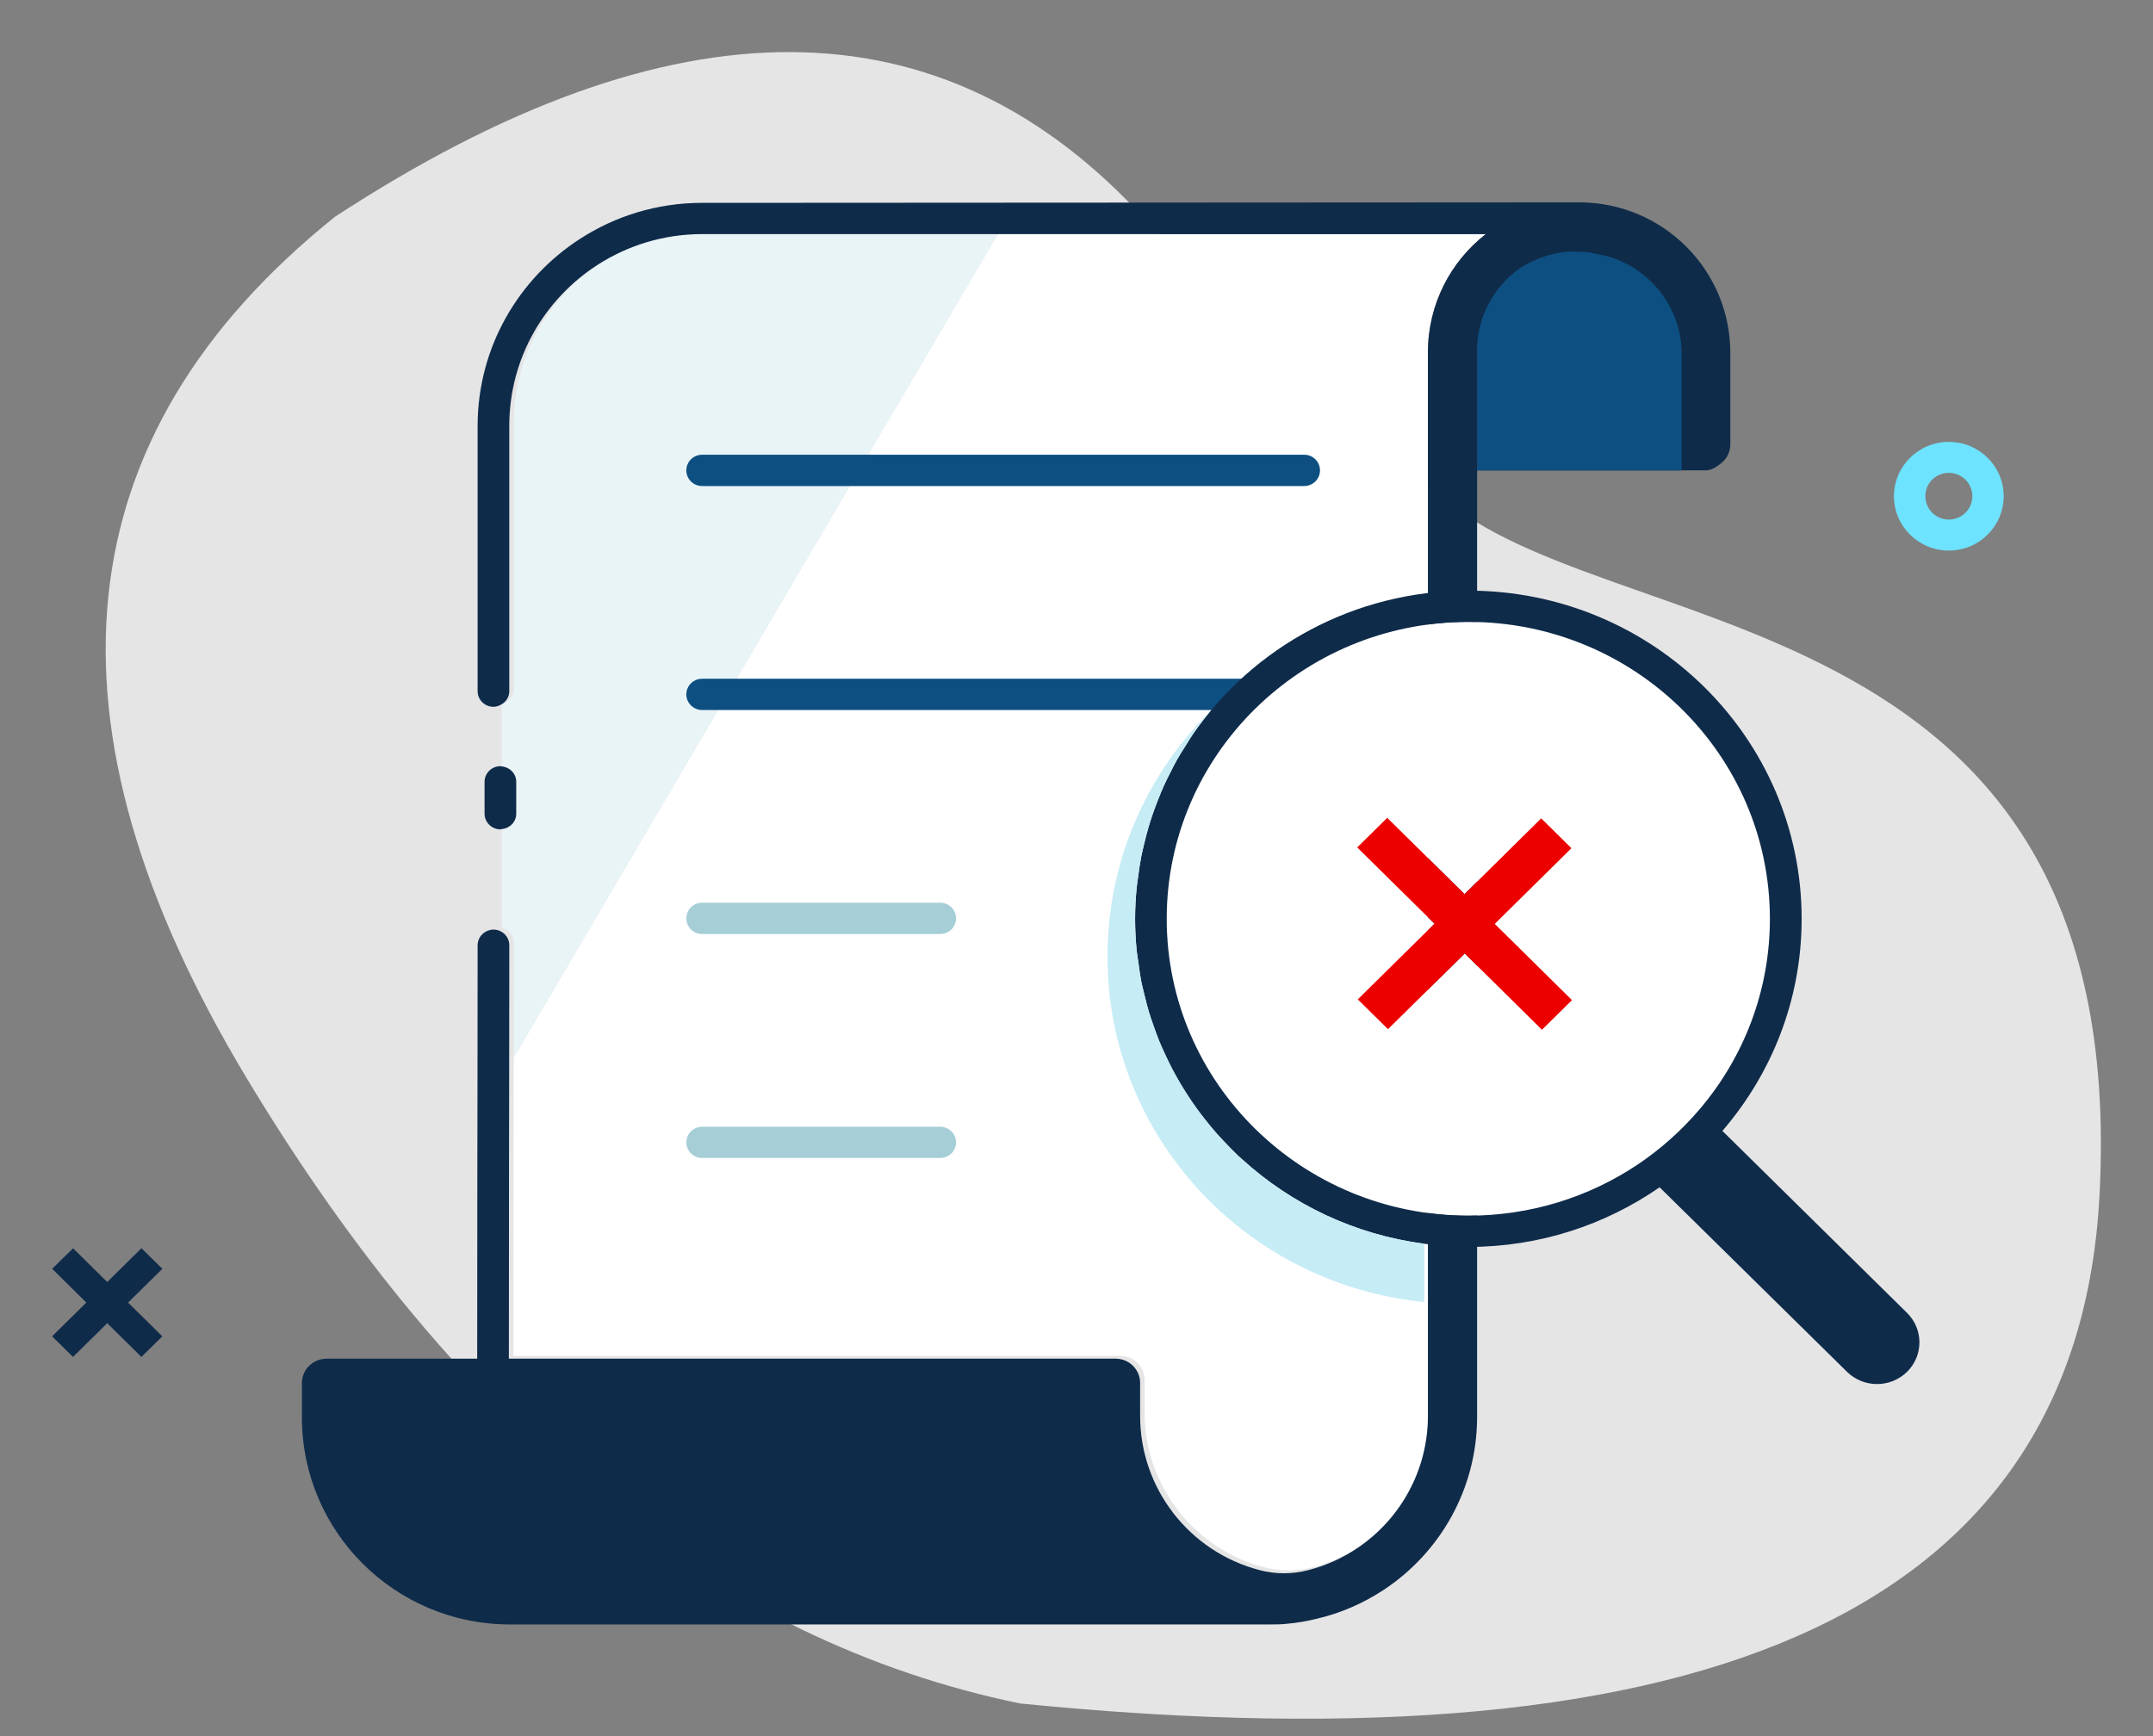 <svg width="31" height="25" viewBox="0 0 31 25" fill="none" xmlns="http://www.w3.org/2000/svg">
<rect x="0" y="0" width="31" height="25" fill="#808080" stroke="none"/>
<path fill-rule="evenodd" clip-rule="evenodd" d="M14.689 24.53C24.741 25.534 29.921 23.095 30.23 17.211C30.694 8.385 22.882 9.339 20.607 7.013C18.331 4.687 20.88 7.992 16.498 3.172C13.577 -0.041 9.685 -0.057 4.821 3.123C0.898 6.274 0.473 10.406 3.548 15.519C6.622 20.632 10.336 23.636 14.689 24.53Z" fill="#E5E5E5"/>
<path fill-rule="evenodd" clip-rule="evenodd" d="M7.396 15.725C7.395 16.132 7.395 16.466 7.395 16.809C7.394 17.738 7.393 18.629 7.392 19.524L16.133 19.524C16.326 19.525 16.483 19.683 16.481 19.875V20.34C16.479 21.387 17.186 22.302 18.202 22.569C18.431 22.628 18.673 22.628 18.903 22.569C19.137 22.509 19.353 22.412 19.549 22.289C20.166 21.872 20.558 21.171 20.56 20.396V7.314V5.071C20.561 4.383 20.885 3.767 21.393 3.371H20.442H14.368L7.397 15.231C7.396 15.363 7.396 15.521 7.396 15.725Z" fill="white"/>
<path fill-rule="evenodd" clip-rule="evenodd" d="M7.398 13.57V13.865C7.398 14.078 7.398 14.351 7.397 14.728V14.817C7.397 14.924 7.397 15.051 7.397 15.231L14.368 3.371H10.104C9.552 3.372 9.04 3.535 8.607 3.812C7.879 4.309 7.4 5.142 7.398 6.088V9.912C7.398 10.007 7.339 10.087 7.255 10.12C7.246 10.127 7.236 10.133 7.226 10.139V11.037C7.342 11.048 7.434 11.141 7.434 11.258V11.718C7.434 11.835 7.342 11.928 7.226 11.938V13.356C7.324 13.382 7.398 13.466 7.398 13.57Z" fill="#E9F4F7"/>
<path fill-rule="evenodd" clip-rule="evenodd" d="M23.166 3.694L22.875 3.633C22.82 3.627 22.764 3.624 22.707 3.624C22.662 3.621 22.618 3.621 22.573 3.624C22.31 3.647 22.071 3.739 21.865 3.874C21.506 4.14 21.274 4.557 21.267 5.025V6.773H24.213V5.09C24.212 4.437 23.773 3.883 23.166 3.694Z" fill="#0D4F80"/>
<path fill-rule="evenodd" clip-rule="evenodd" d="M7.433 11.717V11.258C7.433 11.141 7.342 11.048 7.226 11.037C7.219 11.037 7.213 11.033 7.206 11.033C7.08 11.033 6.977 11.134 6.977 11.258V11.717C6.977 11.842 7.08 11.943 7.206 11.943C7.213 11.943 7.219 11.939 7.226 11.938C7.342 11.928 7.433 11.835 7.433 11.717Z" fill="#0F2B4A"/>
<path fill-rule="evenodd" clip-rule="evenodd" d="M17.88 9.774H10.11C9.984 9.774 9.882 9.875 9.882 9.999C9.882 10.123 9.984 10.224 10.11 10.224H17.88C18.006 10.224 18.108 10.123 18.108 9.999C18.108 9.875 18.006 9.774 17.88 9.774ZM18.778 6.548H10.11C9.984 6.548 9.882 6.649 9.882 6.774C9.882 6.898 9.984 6.999 10.11 6.999H18.778C18.904 6.999 19.006 6.898 19.006 6.774C19.006 6.649 18.904 6.548 18.778 6.548Z" fill="#0D4F80"/>
<path fill-rule="evenodd" clip-rule="evenodd" d="M13.538 12.999H10.11C9.984 12.999 9.882 13.1 9.882 13.225C9.882 13.349 9.984 13.45 10.11 13.45H13.538C13.664 13.45 13.766 13.349 13.766 13.225C13.766 13.1 13.664 12.999 13.538 12.999ZM13.538 16.225H10.11C9.984 16.225 9.882 16.326 9.882 16.45C9.882 16.574 9.984 16.675 10.11 16.675H13.538C13.664 16.675 13.766 16.574 13.766 16.45C13.766 16.326 13.664 16.225 13.538 16.225Z" fill="#A6CED7"/>
<path fill-rule="evenodd" clip-rule="evenodd" d="M2.337 19.243L2.036 19.54L1.544 19.054L1.051 19.54L0.75 19.243L1.243 18.757L0.751 18.271L1.052 17.975L1.544 18.461L2.037 17.974L2.338 18.271L1.844 18.757L2.337 19.243Z" fill="#0F2B4A"/>
<path fill-rule="evenodd" clip-rule="evenodd" d="M28.06 7.928C27.624 7.928 27.27 7.577 27.27 7.145C27.27 6.714 27.624 6.363 28.06 6.363C28.497 6.363 28.85 6.714 28.85 7.145C28.85 7.577 28.497 7.928 28.06 7.928ZM28.06 7.482C28.247 7.482 28.399 7.331 28.399 7.145C28.399 6.959 28.247 6.809 28.06 6.809C27.873 6.809 27.722 6.959 27.722 7.145C27.722 7.331 27.873 7.482 28.06 7.482Z" fill="#6EE3FF"/>
<path fill-rule="evenodd" clip-rule="evenodd" d="M22.748 2.914H22.523L10.104 2.921C9.457 2.922 8.856 3.113 8.352 3.439C7.466 4.011 6.879 5.001 6.877 6.129V9.953C6.877 10.077 6.979 10.178 7.105 10.178C7.15 10.178 7.191 10.162 7.226 10.139C7.236 10.133 7.246 10.127 7.254 10.12C7.302 10.079 7.333 10.02 7.333 9.953V6.129C7.334 5.156 7.843 4.303 8.607 3.812C9.039 3.535 9.552 3.372 10.104 3.371H14.368L20.442 3.371H21.393C20.885 3.767 20.561 4.383 20.56 5.071V7.314V20.396C20.558 21.171 20.166 21.872 19.549 22.289C19.337 22.433 19.097 22.543 18.837 22.61C18.608 22.67 18.366 22.67 18.137 22.61C17.12 22.344 16.413 21.428 16.416 20.382V19.917C16.418 19.724 16.261 19.567 16.068 19.565L7.327 19.565C7.328 18.67 7.328 17.78 7.329 16.85C7.33 16.507 7.33 16.174 7.331 15.766C7.331 15.282 7.332 15.042 7.332 14.858V14.77C7.332 14.393 7.333 14.119 7.333 13.907V13.611C7.333 13.487 7.231 13.386 7.105 13.386C7.075 13.386 7.047 13.393 7.02 13.403C6.937 13.437 6.877 13.517 6.877 13.611C6.877 13.866 6.877 14.223 6.876 14.858L6.876 14.889C6.876 15.069 6.875 15.308 6.875 15.765C6.874 16.173 6.874 16.506 6.873 16.85C6.872 17.765 6.872 18.643 6.871 19.524V19.565L4.698 19.565C4.643 19.565 4.591 19.579 4.545 19.602C4.428 19.658 4.347 19.776 4.347 19.914V20.407C4.346 22.055 5.686 23.391 7.341 23.392H18.27C18.347 23.392 18.466 23.392 18.543 23.381C18.679 23.368 18.815 23.346 18.947 23.313C19.3 23.232 19.625 23.089 19.914 22.9C20.739 22.36 21.267 21.435 21.268 20.407V7.314V6.773H24.213H24.562H24.564C24.646 6.773 24.721 6.719 24.781 6.671C24.862 6.607 24.914 6.51 24.914 6.399V5.09C24.919 3.893 23.95 2.92 22.748 2.914Z" fill="#0F2B4A"/>
<path fill-rule="evenodd" clip-rule="evenodd" d="M23.166 3.694L22.875 3.633C22.82 3.627 22.764 3.624 22.707 3.624C22.662 3.621 22.618 3.621 22.573 3.624C22.31 3.647 22.071 3.739 21.865 3.874C21.506 4.14 21.274 4.557 21.267 5.025V6.773H24.213V5.09C24.212 4.437 23.773 3.883 23.166 3.694Z" fill="#0D4F80"/>
<path fill-rule="evenodd" clip-rule="evenodd" d="M22.203 14.828L21.09 13.73L19.985 14.819L19.551 14.391L20.655 13.301L19.542 12.203L19.974 11.777L21.087 12.875L22.191 11.785L22.626 12.214L21.522 13.303L22.635 14.402L22.203 14.828ZM21.142 8.955C18.744 8.955 16.8 10.869 16.8 13.231C16.8 15.592 18.744 17.506 21.142 17.506C22.042 17.506 22.878 17.237 23.572 16.775C23.911 16.549 24.215 16.276 24.477 15.967C25.105 15.226 25.484 14.272 25.484 13.231C25.484 10.869 23.54 8.955 21.142 8.955Z" fill="white"/>
<path fill-rule="evenodd" clip-rule="evenodd" d="M23.572 16.775C22.878 17.237 22.042 17.506 21.142 17.506C18.744 17.506 16.799 15.592 16.799 13.231C16.799 10.87 18.744 8.955 21.142 8.955C23.54 8.955 25.484 10.87 25.484 13.231C25.484 14.272 25.106 15.226 24.477 15.968C24.215 16.276 23.911 16.549 23.572 16.775ZM27.458 18.905L24.8 16.285C25.51 15.461 25.941 14.396 25.941 13.231C25.941 10.621 23.792 8.505 21.142 8.505C19.496 8.505 18.045 9.322 17.181 10.565C17.142 10.621 17.107 10.68 17.071 10.738C17.031 10.801 16.99 10.864 16.953 10.93C16.919 10.989 16.889 11.05 16.858 11.111C16.823 11.179 16.788 11.247 16.757 11.317C16.73 11.378 16.704 11.44 16.68 11.502C16.65 11.576 16.622 11.651 16.596 11.727C16.575 11.788 16.555 11.849 16.537 11.911C16.513 11.993 16.492 12.076 16.472 12.16C16.458 12.219 16.444 12.277 16.432 12.337C16.414 12.432 16.4 12.529 16.387 12.627C16.381 12.677 16.372 12.726 16.367 12.777C16.352 12.927 16.344 13.078 16.344 13.231C16.344 13.387 16.352 13.542 16.367 13.695C16.372 13.748 16.383 13.799 16.39 13.851C16.403 13.95 16.416 14.049 16.435 14.146C16.448 14.208 16.465 14.269 16.479 14.33C16.5 14.414 16.52 14.498 16.545 14.58C16.565 14.646 16.588 14.711 16.611 14.776C16.637 14.85 16.663 14.924 16.693 14.996C16.721 15.064 16.752 15.131 16.783 15.198C16.813 15.263 16.844 15.327 16.877 15.39C16.914 15.46 16.953 15.529 16.992 15.596C17.025 15.652 17.059 15.707 17.094 15.761C17.14 15.832 17.187 15.902 17.237 15.97C17.27 16.016 17.305 16.06 17.339 16.105C17.396 16.177 17.453 16.249 17.515 16.318C17.544 16.352 17.576 16.385 17.607 16.418C17.677 16.493 17.748 16.567 17.822 16.638C17.844 16.658 17.866 16.677 17.888 16.697C18.597 17.341 19.502 17.779 20.507 17.91C20.716 17.938 20.927 17.956 21.142 17.956C22.168 17.956 23.116 17.637 23.896 17.097L26.594 19.754C26.833 19.989 27.219 19.989 27.458 19.755C27.458 19.754 27.459 19.754 27.459 19.754C27.697 19.519 27.696 19.139 27.458 18.905Z" fill="#0F2B4A"/>
<path fill-rule="evenodd" clip-rule="evenodd" d="M22.626 12.214L22.191 11.785L21.087 12.875L19.974 11.777L19.542 12.203L20.655 13.301L19.55 14.391L19.985 14.82L21.09 13.73L22.202 14.828L22.634 14.402L21.522 13.304L22.626 12.214Z" fill="#EC0000"/>
<path fill-rule="evenodd" clip-rule="evenodd" d="M17.822 16.638C17.748 16.567 17.677 16.493 17.607 16.418C17.576 16.385 17.544 16.352 17.515 16.318C17.454 16.249 17.396 16.177 17.339 16.105C17.304 16.06 17.27 16.016 17.237 15.97C17.187 15.902 17.14 15.832 17.094 15.761C17.059 15.707 17.025 15.652 16.992 15.596C16.952 15.529 16.914 15.46 16.877 15.39C16.844 15.327 16.814 15.263 16.783 15.198C16.752 15.131 16.721 15.064 16.693 14.996C16.664 14.924 16.637 14.85 16.611 14.776C16.589 14.711 16.565 14.646 16.545 14.58C16.52 14.498 16.5 14.414 16.479 14.33C16.465 14.269 16.448 14.208 16.435 14.146C16.416 14.049 16.403 13.95 16.39 13.851C16.383 13.799 16.372 13.748 16.367 13.695C16.352 13.542 16.343 13.387 16.343 13.231C16.343 13.078 16.352 12.927 16.367 12.777C16.372 12.726 16.381 12.677 16.387 12.627C16.4 12.529 16.413 12.432 16.432 12.337C16.444 12.277 16.458 12.219 16.472 12.16C16.492 12.076 16.513 11.993 16.537 11.911C16.555 11.849 16.575 11.788 16.596 11.727C16.622 11.651 16.65 11.576 16.68 11.502C16.704 11.44 16.73 11.378 16.757 11.317C16.788 11.247 16.823 11.179 16.858 11.111C16.889 11.05 16.919 10.989 16.953 10.929C16.99 10.864 17.031 10.801 17.071 10.738C17.108 10.68 17.142 10.621 17.181 10.565C17.257 10.455 17.338 10.349 17.423 10.246C16.511 11.15 15.946 12.397 15.946 13.774C15.946 16.367 17.947 18.498 20.508 18.749V17.91C19.502 17.779 18.597 17.341 17.888 16.697C17.866 16.677 17.844 16.658 17.822 16.638Z" fill="#C6ECF6"/>
</svg>
